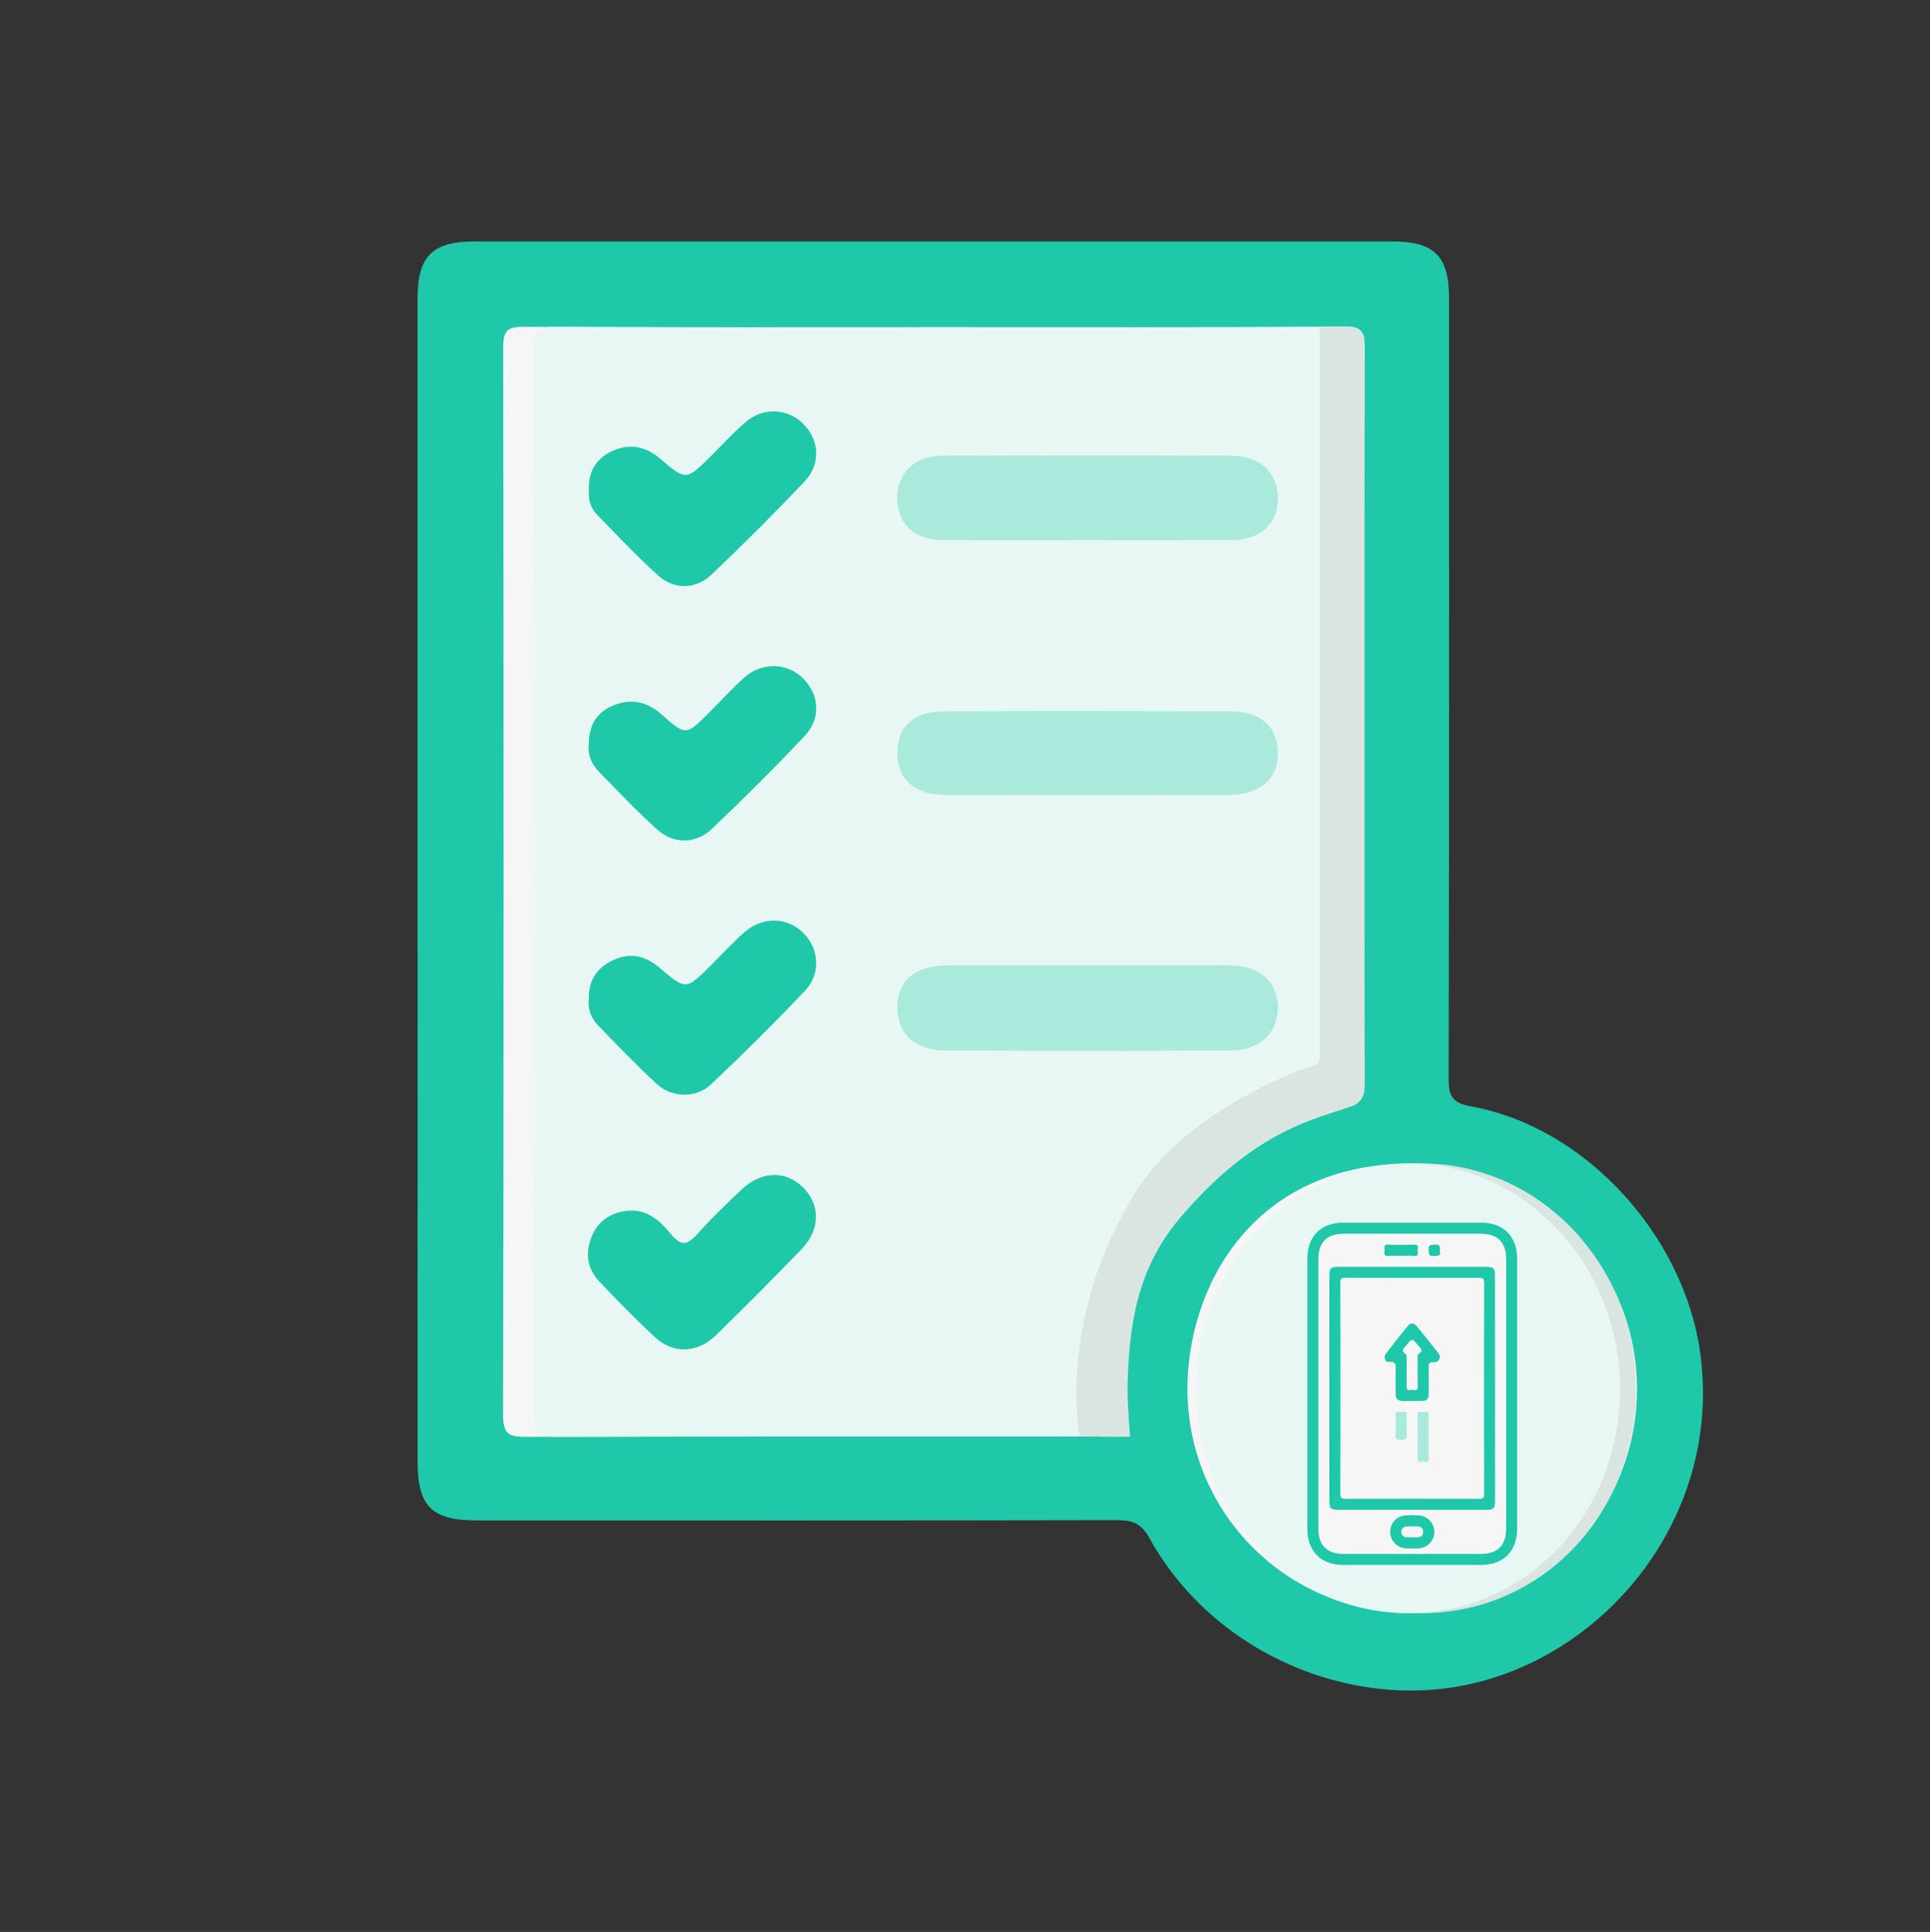 <?xml version="1.0" encoding="utf-8"?>
<!-- Generator: Adobe Illustrator 26.3.1, SVG Export Plug-In . SVG Version: 6.00 Build 0)  -->
<svg version="1.1" id="Capa_1" xmlns="http://www.w3.org/2000/svg" xmlns:xlink="http://www.w3.org/1999/xlink" x="0px" y="0px"
	 viewBox="0 0 426 426.5" style="enable-background:new 0 0 426 426.5;" xml:space="preserve">
<rect x="0" y="0" width="426" height="426.5" fill="#333333" stroke="none"/>
<style type="text/css">
	.st0{fill:#1FC8A9;}
	.st1{fill:#F6F6F6;}
	.st2{fill:#E8F7F3;}
	.st3{fill:#A9EADD;}
	.st4{fill:#DAE5E2;}
	.st5{fill:#828282;}
	.st6{fill:#F4F4F4;}
	.st7{fill:#E2E2E2;}
	.st8{fill:#FFFFFF;}
	.st9{fill:#EDEDED;}
	.st10{fill:#F5F5F5;}
	.st11{fill:#B2B2B2;}
</style>
<g>
	<g>
		<g>
			<path class="st0" fill='#1FC8A9' d="M92.17,194.73c0-42.98,0-85.95,0-128.93c0-9.26,3.28-12.5,12.63-12.5c67.46,0,134.93,0,202.39,0
				c9.41,0,12.65,3.2,12.65,12.54c0.01,57.47,0.05,114.94-0.09,172.4c-0.01,3.92,0.99,5.29,4.95,6.01
				c25.42,4.59,46.86,28.62,50.53,54.05c5.04,34.93-19.17,66.16-50.26,73.37c-26.76,6.2-57.21-6.72-71.25-32.1
				c-1.73-3.14-3.61-3.98-6.96-3.98c-47.14,0.1-94.28,0.07-141.42,0.06c-10.07,0-13.16-3.06-13.16-12.99
				C92.16,280.02,92.17,237.37,92.17,194.73z"/>
			<path class="st1" fill='#F6F6F6' d="M206.11,72.23c30.14,0,60.28,0.07,90.42-0.09c3.68-0.02,4.64,0.79,4.63,4.58
				c-0.14,54.12-0.13,108.23-0.02,162.35c0.01,3.25-0.79,4.5-4.15,5.12c-25.91,4.77-47.67,28.12-50.89,54.17
				c-0.68,5.47-1.55,10.9-0.23,16.36c0.54,2.25-0.63,2.48-2.4,2.42c-2.5-0.08-4.99-0.02-7.49-0.02c-39.96,0-79.93-0.04-119.89,0.07
				c-3.59,0.01-5.04-0.48-5.04-4.69c0.15-78.59,0.14-157.19,0.02-235.78c-0.01-3.79,0.96-4.59,4.64-4.57
				C145.84,72.3,175.98,72.23,206.11,72.23z"/>
			<path class="st1" fill='#F6F6F6' d="M311.76,356.12c-27.64,0-49.72-22.07-49.66-49.63c0.05-22.17,14.18-49.81,49.93-49.64
				c27.11,0.13,49.25,22.43,49.29,49.64C361.36,334.25,339.51,356.12,311.76,356.12z"/>
			<path class="st2" fill='#E8F7F3' d="M209.56,72.23c29.05,0,58.09,0.07,87.14-0.09c3.55-0.02,4.48,0.79,4.47,4.58
				c-0.14,54.12-0.12,108.23-0.02,162.35c0.01,3.25-0.76,4.5-4,5.12c-24.97,4.77-45.94,28.12-49.05,54.17
				c-0.65,5.47-1.49,10.9-0.23,16.36c0.52,2.25-0.61,2.48-2.31,2.42c-2.4-0.08-4.81-0.02-7.22-0.02c-38.51,0-77.03-0.04-115.54,0.07
				c-3.46,0.01-4.86-0.48-4.85-4.69c0.15-78.59,0.14-157.19,0.01-235.78c-0.01-3.79,0.93-4.59,4.47-4.57
				C151.47,72.3,180.52,72.23,209.56,72.23z"/>
			<path class="st3" fill='#A9EADD' d="M239.59,119.26c-10.49,0-20.98,0.04-31.48-0.02c-6.24-0.03-10.02-3.58-10.05-9.21
				c-0.02-5.59,3.73-9.39,9.94-9.42c21.32-0.11,42.63-0.1,63.95,0c6.22,0.03,10.08,3.82,10.11,9.32c0.03,5.77-3.89,9.3-10.5,9.32
				C260.91,119.29,250.25,119.26,239.59,119.26z"/>
			<path class="st3" fill='#A9EADD' d="M239.98,213.11c10.49,0,20.98-0.04,31.47,0.02c6.61,0.04,10.58,3.58,10.61,9.26
				c0.03,5.64-3.98,9.5-10.5,9.53c-20.98,0.11-41.96,0.1-62.95,0c-6.81-0.03-10.73-3.94-10.54-9.92c0.18-5.64,4.08-8.85,10.93-8.88
				C219.33,213.07,229.66,213.1,239.98,213.11z"/>
			<path class="st3" fill='#A9EADD' d="M240.1,175.52c-10.49,0-20.98,0.04-31.46-0.01c-6.72-0.04-10.54-3.44-10.56-9.22
				c-0.02-5.92,3.56-9.24,10.42-9.27c20.98-0.07,41.95-0.06,62.93,0c6.82,0.02,10.6,3.39,10.63,9.13c0.04,5.87-3.98,9.34-11,9.37
				C260.74,175.55,250.42,175.52,240.1,175.52z"/>
			<path class="st0" fill='#1FC8A9' d="M129.96,220.74c-0.11-4.47,1.92-7.24,5.59-8.88c3.76-1.68,7.07-0.74,10.1,1.84
				c5.75,4.91,5.76,4.89,11.31-0.64c2.47-2.46,4.82-5.05,7.44-7.33c4.03-3.51,9.53-3.26,13.03,0.35c3.38,3.49,3.79,8.9,0.26,12.63
				c-6.73,7.1-13.68,14.01-20.8,20.72c-3.25,3.06-8.6,2.93-11.87-0.08c-4.51-4.15-8.77-8.57-13.02-13
				C130.47,224.77,129.72,222.71,129.96,220.74z"/>
			<path class="st0" fill='#1FC8A9' d="M139,267.25c4.19-0.17,6.85,2.49,9.17,5.29c2.17,2.62,3.59,2.31,5.7-0.06c3.09-3.47,6.46-6.7,9.84-9.89
				c4.46-4.2,9.91-4.24,13.73-0.26c3.64,3.79,3.59,9.16-0.46,13.37c-6.22,6.46-12.55,12.82-18.97,19.08
				c-4.09,3.98-9.41,4.16-13.42,0.44c-4.26-3.95-8.33-8.11-12.33-12.33c-2.8-2.95-3.11-6.62-1.53-10.19
				C132.26,269.25,135.22,267.49,139,267.25z"/>
			<path class="st0" fill='#1FC8A9' d="M129.95,164.53c-0.01-4.38,1.76-7.27,5.29-8.75c3.82-1.6,7.46-1.01,10.66,1.83
				c5.48,4.87,5.5,4.85,10.61-0.28c2.58-2.59,5.06-5.3,7.77-7.75c3.75-3.37,9.22-3.31,12.7-0.08c3.83,3.55,4.38,8.99,0.66,12.95
				c-6.62,7.02-13.47,13.83-20.45,20.49c-3.62,3.45-8.52,3.46-12.2,0.13c-4.44-4.01-8.57-8.37-12.75-12.66
				C130.55,168.69,129.7,166.53,129.95,164.53z"/>
			<path class="st0" fill='#1FC8A9' d="M129.98,108.33c-0.22-4.12,1.57-7.03,4.98-8.67c3.77-1.81,7.42-1.25,10.67,1.53
				c5.8,4.96,5.81,4.94,11.31-0.53c2.48-2.47,4.85-5.05,7.47-7.35c3.84-3.39,9.15-3.27,12.67,0.06c3.78,3.58,4.23,9,0.47,12.97
				c-6.64,7.01-13.48,13.83-20.47,20.48c-3.51,3.34-8.26,3.43-11.82,0.22c-4.69-4.23-9.03-8.85-13.44-13.38
				C130.37,112.17,129.8,110.24,129.98,108.33z"/>
			<path class="st4" fill='#DAE5E2' d="M313.82,356.12c-26.37,0-47.45-22.07-47.39-49.63c0.05-27.31,21.61-49.77,47.64-49.64
				c25.87,0.13,47,22.43,47.03,49.64C361.14,334.25,340.3,356.12,313.82,356.12z"/>
			<path class="st2" fill='#E8F7F3' d="M310.83,356.12c-26.06,0-46.89-22.07-46.83-49.63c0.05-27.31,21.36-49.77,47.08-49.64
				c25.57,0.13,46.45,22.43,46.48,49.64C357.6,334.25,337,356.12,310.83,356.12z"/>
		</g>
	</g>
	<path class="st4" fill='#DAE5E2' d="M238.34,317.12c0,0-5.3-25.3,12.13-53.67c10.54-17.16,33.88-26.49,39.52-28.24c0.8-0.25,1.33-0.98,1.33-1.81
		V72.14h6.9c1.63,0,2.95,1.32,2.95,2.95v7.76c0,10.72,0,131.11,0,143.66v13.84c0,1.71-1.06,3.24-2.67,3.82
		c-7.84,2.84-21.35,5.04-38,24.66c-9.66,11.38-11.3,24-11.62,37.21c-0.09,3.61,0.57,11.14,0.57,11.14L238.34,317.12z"/>
</g>
<g>
	<g>
		<path class="st0" fill='#1FC8A9' d="M288.56,307.64c0-9.91,0-19.82,0-29.74c0-4.95,3.01-7.98,7.92-7.98c10.15,0,20.31,0,30.46,0
			c4.87,0,7.92,3.03,7.92,7.86c0,19.95,0,39.89,0,59.84c0,4.83-3.06,7.86-7.92,7.86c-10.15,0-20.31,0-30.46,0
			c-4.91,0-7.92-3.04-7.92-7.99C288.56,327.55,288.56,317.59,288.56,307.64z"/>
		<path class="st1" fill='#F6F6F6' d="M291,307.7c0-9.91,0-19.82,0-29.73c0-3.72,1.88-5.61,5.61-5.61c10.07,0,20.14,0,30.22,0
			c3.73,0,5.61,1.88,5.61,5.61c0,19.82,0,39.65,0,59.47c0,3.73-1.88,5.61-5.61,5.61c-10.07,0-20.14,0-30.22,0
			c-3.72,0-5.61-1.88-5.61-5.61C290.99,327.53,291,317.61,291,307.7z"/>
		<path class="st0" fill='#1FC8A9' d="M329.99,306.52c0,8.24,0,16.49,0,24.73c0,1.78-0.26,2.05-2.03,2.05c-10.84,0-21.68,0-32.52,0
			c-1.74,0-2.01-0.27-2.01-2.06c0-16.53,0-33.05,0-49.58c0-1.69,0.29-1.98,1.96-1.98c10.88,0,21.76,0,32.64,0
			c1.66,0,1.95,0.3,1.95,2C329.99,289.95,329.99,298.24,329.99,306.52z"/>
		<path class="st0" fill='#1FC8A9' d="M309.19,277.23c-0.93,0-1.87-0.05-2.8,0.01c-1.22,0.09-0.71-0.8-0.76-1.31c-0.06-0.55-0.26-1.21,0.8-1.16
			c1.9,0.08,3.82,0.07,5.72,0.01c1.22-0.04,0.71,0.8,0.76,1.32c0.06,0.55,0.26,1.25-0.8,1.15
			C311.15,277.16,310.17,277.23,309.19,277.23z"/>
		<path class="st0" fill='#1FC8A9' d="M317.78,276.14c0.4,1.31-0.54,1.01-1.29,1.12c-1.2,0.17-1.07-0.53-1.15-1.34c-0.12-1.2,0.54-1.08,1.35-1.15
			C317.87,274.65,317.92,275.26,317.78,276.14z"/>
		<path class="st1" fill='#F6F6F6' d="M295.87,306.49c0-7.76,0.02-15.52-0.02-23.28c0-0.91,0.21-1.13,1.12-1.12c9.83,0.04,19.66,0.04,29.49,0
			c0.91,0,1.12,0.21,1.12,1.12c-0.03,15.52-0.03,31.04,0,46.55c0,0.91-0.21,1.13-1.12,1.12c-9.83-0.04-19.66-0.04-29.49,0
			c-0.91,0-1.13-0.21-1.12-1.12C295.89,322,295.87,314.24,295.87,306.49z"/>
		<path class="st0" fill='#1FC8A9' d="M308.04,304.64c0-0.69-0.02-1.38,0-2.07c0.03-1.04,0.25-2.07-1.46-1.91c-0.84,0.08-1.26-1.01-0.73-1.72
			c1.61-2.14,3.25-4.25,4.96-6.31c0.56-0.67,1.32-0.57,1.89,0.13c1.59,1.95,3.18,3.89,4.72,5.88c0.79,1.02,0.28,2.12-1.01,2.07
			c-1-0.04-1.1,0.34-1.07,1.17c0.05,1.91,0.03,3.82,0.01,5.72c-0.01,1.29-0.38,1.66-1.66,1.67c-1.34,0.01-2.68-0.02-4.02,0.01
			c-1.11,0.02-1.66-0.46-1.63-1.6C308.06,306.67,308.04,305.66,308.04,304.64z"/>
		<path class="st3" fill='#A9EADD' d="M315.35,317.3c0,1.54-0.06,3.09,0.02,4.63c0.05,1-0.61,0.8-1.1,0.73c-0.5-0.08-1.38,0.54-1.37-0.69
			c0.03-3.17,0.05-6.33-0.01-9.5c-0.02-1,0.61-0.8,1.1-0.73c0.5,0.08,1.4-0.54,1.37,0.69C315.33,314.05,315.35,315.68,315.35,317.3z
			"/>
		<path class="st3" fill='#A9EADD' d="M310.48,314.83c0,0.61-0.07,1.23,0.01,1.82c0.13,0.98-0.26,1.15-1.18,1.19c-1.1,0.05-1.37-0.29-1.29-1.34
			c0.1-1.33,0.08-2.68,0.01-4.02c-0.07-1.22,0.79-0.72,1.31-0.77c0.54-0.05,1.28-0.29,1.16,0.79
			C310.41,313.28,310.48,314.06,310.48,314.83z"/>
		<path class="st1" fill='#F6F6F6' d="M310.48,302.84c0-0.97,0-1.95,0-2.92c0-0.36,0.08-0.84-0.23-1.03c-1.11-0.69-0.4-1.22,0.08-1.81
			c1.37-1.68,1.38-1.69,2.71-0.03c0.44,0.55,1.33,1.07,0.13,1.8c-0.35,0.21-0.25,0.74-0.25,1.14c0,2.03-0.05,4.06,0.02,6.08
			c0.04,1-0.6,0.81-1.09,0.73c-0.49-0.09-1.41,0.56-1.37-0.68C310.51,305.03,310.48,303.94,310.48,302.84z"/>
	</g>
	<path class="st0" fill='#1FC8A9' d="M311.7,341.86c-0.65-0.04-1.31,0-1.93-0.13c-1.81-0.36-3.03-1.98-2.92-3.79c0.12-1.86,1.58-3.31,3.48-3.41
		c0.89-0.05,1.78-0.04,2.68,0c2.07,0.09,3.6,1.69,3.58,3.69c-0.02,1.95-1.53,3.5-3.55,3.6c-0.44,0.02-0.89,0-1.34,0
		C311.7,341.84,311.7,341.85,311.7,341.86z"/>
	<path class="st10" fill='#F5F5F5' d="M311.73,339.38c-0.44,0-0.89,0.04-1.33-0.01c-0.69-0.08-1.11-0.51-1.1-1.21c0.01-0.7,0.43-1.14,1.13-1.18
		c0.8-0.05,1.61-0.03,2.42-0.02c0.75,0.01,1.26,0.41,1.28,1.17c0.02,0.83-0.5,1.23-1.31,1.26c-0.36,0.01-0.73,0-1.09,0
		C311.73,339.39,311.73,339.38,311.73,339.38z"/>
</g>
</svg>
